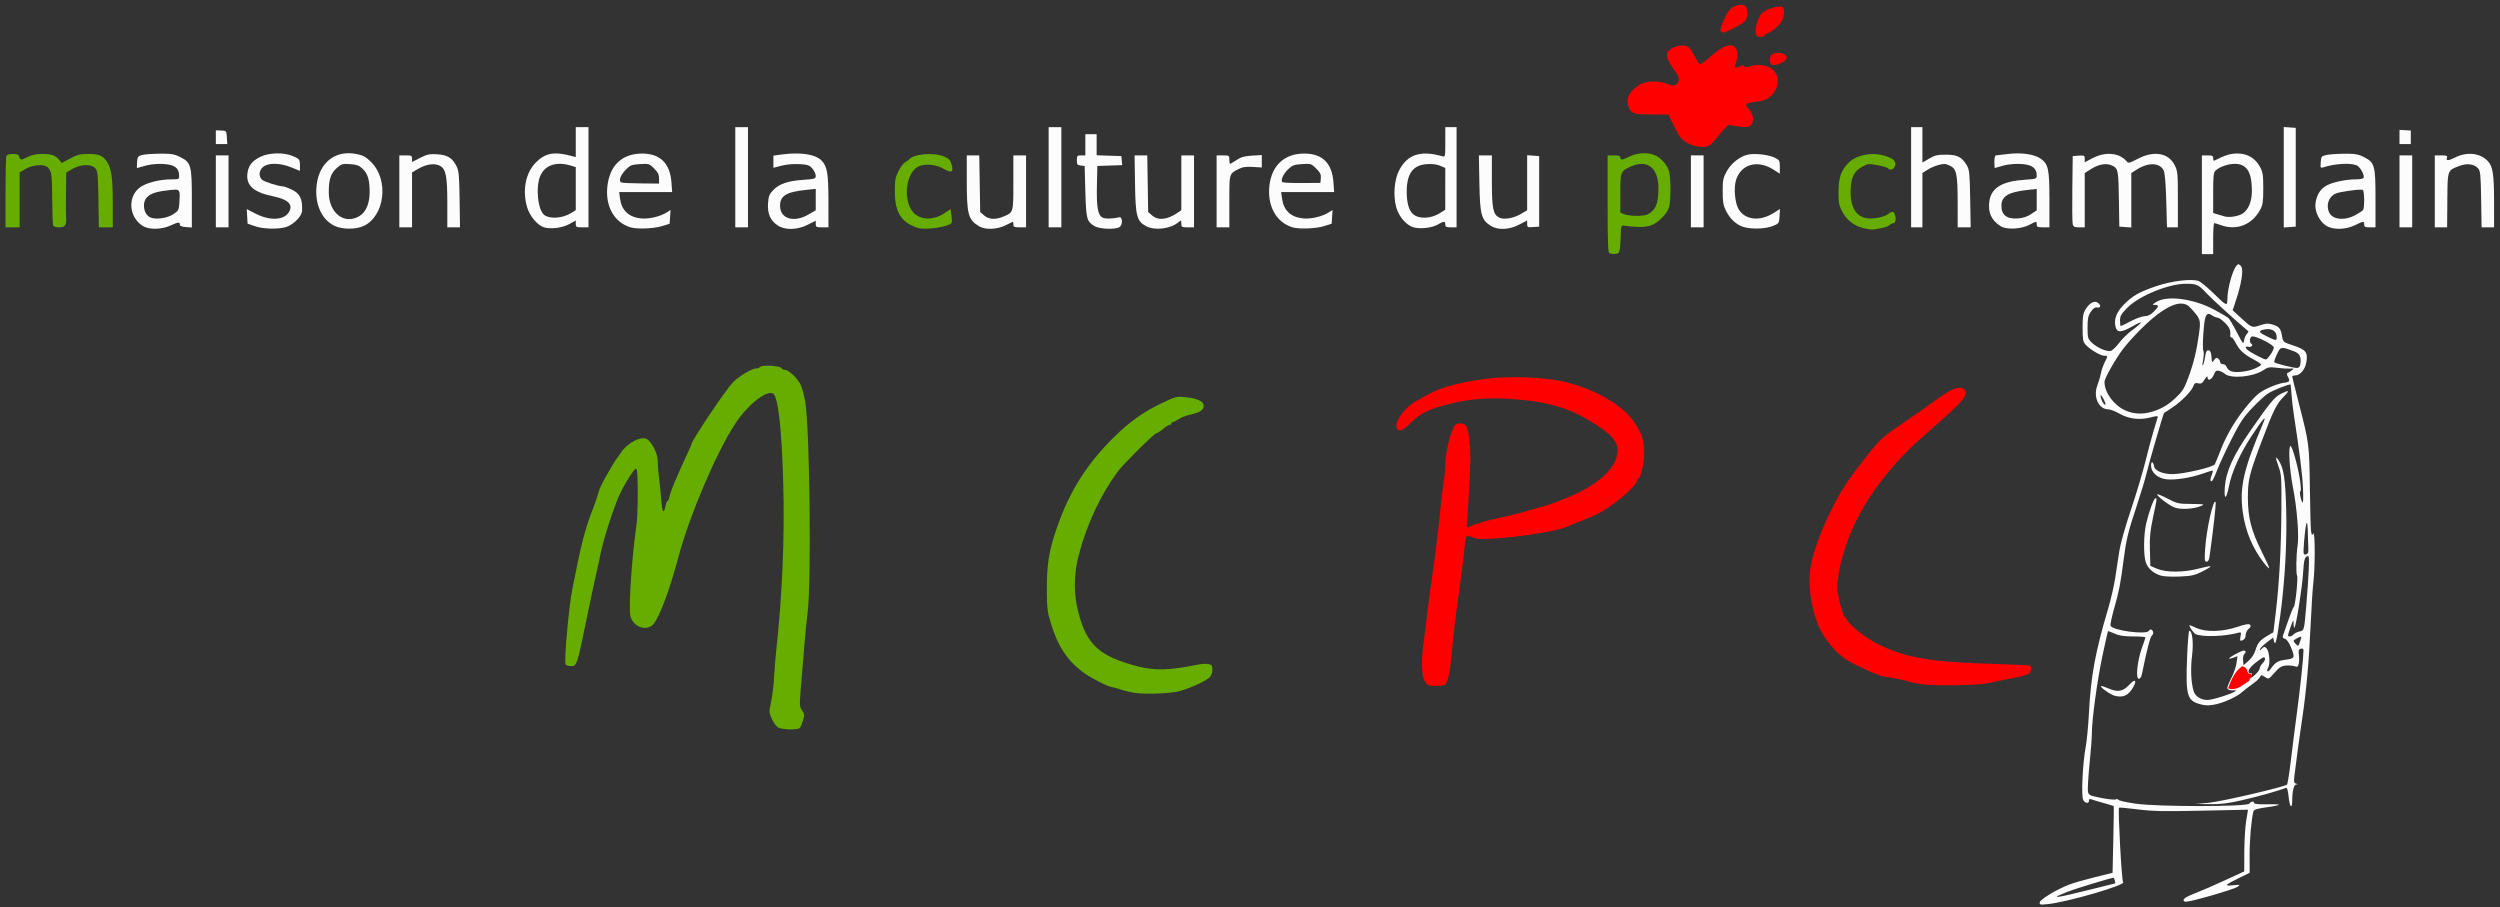 <svg width="416" height="151" viewBox="0 0 416 151" fill="none" xmlns="http://www.w3.org/2000/svg">
<rect x="0" y="0" width="416" height="151" fill="#333333" stroke="none"/>
<g clip-path="url(#clip0_1239_21858)">
<path d="M372.487 43.982C372.465 43.981 372.444 43.983 372.425 43.989C371.711 44.209 370.651 47.681 370.63 49.871C370.619 50.988 370.497 50.929 368.204 48.691C367.253 47.763 366.198 46.898 365.86 46.769C364.716 46.335 361.312 46.746 358.762 47.627C355.892 48.619 354.863 49.208 353.399 50.696C352.168 51.947 351.71 53.185 352.031 54.393C352.298 55.398 352.955 55.37 354.902 54.267C356.752 53.219 356.66 53.567 354.706 55.01C354.026 55.512 353.076 56.451 352.593 57.097C352.11 57.743 351.486 58.329 351.207 58.399C350.547 58.565 348.837 57.796 348.014 56.963C347.421 56.364 347.368 56.159 347.368 54.498C347.368 52.995 347.46 52.552 347.909 51.889C348.296 51.319 348.597 51.112 348.966 51.165C349.58 51.252 349.647 50.794 349.082 50.381C348.516 49.968 347.718 50.383 347.069 51.425C346.623 52.142 346.546 52.597 346.546 54.529C346.546 56.459 346.615 56.871 347.015 57.323C347.719 58.118 349.5 59.191 350.115 59.191C350.77 59.191 350.772 59.217 350.206 60.326C349.958 60.811 349.68 61.626 349.587 62.136C349.494 62.647 349.228 63.551 348.997 64.145C348.264 66.027 349.22 68.112 350.817 68.112C351.149 68.112 351.994 68.439 352.693 68.839C354.24 69.724 356.074 69.939 357.89 69.449C358.744 69.219 359.11 69.196 359.058 69.376C359.016 69.52 358.708 70.536 358.374 71.633C358.039 72.731 357.418 75.055 356.993 76.798C356.568 78.541 355.491 82.133 354.6 84.78C353.652 87.595 352.845 90.469 352.654 91.705C352.475 92.867 352.166 94.886 351.966 96.19C351.767 97.495 351.231 99.819 350.775 101.355C348.642 108.547 347.923 112.456 347.605 118.585C347.495 120.716 347.247 123.304 347.053 124.337C346.551 127.017 346.296 132.454 346.642 133.101C346.96 133.694 347.603 133.782 347.603 133.233C347.603 132.97 347.727 132.903 348.014 133.013C348.24 133.1 349.153 133.373 350.044 133.62C350.934 133.866 351.69 134.097 351.723 134.133C351.757 134.168 351.726 136.681 351.656 139.717L351.529 145.236L348.567 145.967C346.939 146.37 345.025 146.921 344.314 147.194C342.279 147.974 339.514 149.636 339.419 150.137C339.341 150.545 339.45 150.571 340.709 150.451C343.937 150.142 353.98 147.213 353.284 146.784C353.049 146.639 352.395 134.612 352.609 134.397C352.662 134.344 354.067 134.473 355.732 134.682C358.253 134.998 360.041 135.034 366.414 134.897L374.069 134.733L373.767 136.578C373.6 137.593 373.459 139.902 373.452 141.711L373.44 145L370.21 146.49C368.434 147.31 366.296 148.241 365.459 148.558C363.884 149.156 363.34 149.484 363.34 149.837C363.34 149.951 363.541 150.043 363.787 150.043C364.632 150.043 371.762 147.981 372.307 147.578C372.84 147.184 372.824 147.178 371.561 147.308C370.011 147.467 370.19 147.268 372.708 146.033L374.344 145.231L374.334 142.296C374.325 139.733 374.644 136.142 374.983 134.992C375.066 134.711 375.639 134.54 377.22 134.324C378.388 134.164 379.287 133.976 379.216 133.906C379.146 133.835 378.187 133.799 377.086 133.825C375.8 133.856 375.084 133.785 375.084 133.625C375.084 133.259 374.59 133.321 374.288 133.723C373.884 134.262 359.104 134.267 355.357 133.729C353.874 133.516 352.591 133.23 352.506 133.094C352.422 132.957 352.227 132.923 352.073 133.018C351.919 133.114 350.849 133.008 349.695 132.784C347.784 132.413 347.583 132.323 347.445 131.771C347.361 131.438 347.47 129.418 347.687 127.282C347.904 125.146 348.082 122.817 348.082 122.107C348.082 119.782 348.986 113.149 349.857 109.077C350.327 106.882 350.736 105.058 350.766 105.024C350.796 104.989 351.286 105.172 351.854 105.43C352.63 105.781 353.399 105.899 354.943 105.903C356.073 105.906 356.998 105.975 356.998 106.056C356.998 106.137 356.731 106.943 356.405 107.846C355.649 109.94 355.344 112.951 355.888 112.951C356.115 112.951 356.316 112.658 356.411 112.188C357.236 108.131 357.792 105.982 358.076 105.762C358.264 105.616 358.35 105.328 358.269 105.116C358.103 104.685 357.801 104.62 357.585 104.969C357.155 105.665 351.505 104.913 351.2 104.119C351.128 103.932 351.394 102.648 351.789 101.264C352.625 98.34 352.843 97.225 353.359 93.231C353.814 89.706 354.105 88.51 355.585 84.075C356.21 82.203 356.925 79.826 357.175 78.793C357.657 76.795 359.987 68.779 360.101 68.723C360.138 68.705 360.772 68.285 361.51 67.792C363.026 66.777 364.652 65.112 364.987 64.231C365.169 63.751 365.32 63.668 365.792 63.786C366.272 63.907 366.455 63.796 366.851 63.146C367.166 62.631 367.332 62.501 367.332 62.771C367.334 63.478 368.016 63.219 368.368 62.377C368.647 61.708 368.796 61.595 369.251 61.706C369.552 61.779 369.986 62.001 370.214 62.198C371.213 63.062 374.904 62.731 376.577 61.626C377.401 61.082 377.613 61.044 378.926 61.206C379.719 61.304 380.686 61.362 381.073 61.337C381.738 61.292 381.753 61.31 381.334 61.641C381.089 61.833 380.783 62.026 380.654 62.069C380.502 62.12 380.515 62.327 380.687 62.649C381.114 63.445 381.019 63.583 379.958 63.708C379.408 63.773 378.231 64.177 377.341 64.605C376.02 65.242 375.435 65.724 374.151 67.231C372.159 69.569 370.549 72.224 369.531 74.856C369.092 75.988 368.645 77.074 368.537 77.267C368.279 77.732 363.413 78.867 361.578 78.891C359.961 78.913 358.572 78.349 358.444 77.62C358.295 76.769 357.937 76.666 357.937 77.473C357.937 78.582 358.957 79.528 360.383 79.742C361.767 79.949 364.594 79.512 366.619 78.779C367.454 78.476 368.171 78.262 368.212 78.302C368.252 78.343 368.177 78.662 368.044 79.011C367.746 79.794 367.738 80.085 368.017 80.085C368.135 80.085 368.519 79.319 368.872 78.382C369.224 77.446 370.296 75.125 371.253 73.225C372.725 70.303 373.266 69.479 374.758 67.893C375.729 66.862 376.911 65.776 377.385 65.48C378.259 64.934 380.993 63.845 381.134 63.986C381.177 64.028 381.254 64.736 381.305 65.559C381.357 66.382 381.512 67.795 381.65 68.699C382.682 75.457 383.115 78.925 383.216 81.258C383.29 82.957 383.253 83.828 383.116 83.606C382.806 83.102 382.576 81.728 382.803 81.728C382.908 81.728 382.863 80.856 382.703 79.791C382.374 77.6 381.427 74.216 381.144 74.216C380.744 74.216 380.974 78.223 381.535 81.045C382.21 84.436 382.586 89.084 382.321 90.766C382.088 92.248 382.031 95.463 382.232 95.788C382.434 96.115 381.947 100.799 381.693 100.966C381.585 101.037 381.154 102.099 380.736 103.326C380.319 104.552 379.922 105.695 379.855 105.865C379.784 106.042 379.933 106.227 380.204 106.297C380.496 106.374 380.863 106.871 381.168 107.604C381.928 109.432 381.871 109.584 380.349 109.774C379.049 109.936 378.607 110.206 377.835 111.308C377.359 111.986 377.048 111.79 377.44 111.059C377.799 110.387 377.611 108.333 377.147 107.869C376.835 107.557 376.748 107.565 376.371 107.941C376.065 108.248 375.979 108.269 376.063 108.017C376.126 107.826 376.644 107.313 377.213 106.878L378.248 106.087L378.378 106.64C378.613 107.634 378.839 106.747 379.415 102.575C380.213 96.794 380.58 90.17 380.417 84.517C380.277 79.658 380 77.876 379.193 76.646C378.602 75.745 378.588 76.067 379.15 77.622C379.623 78.931 379.656 79.427 379.625 84.78C379.589 91.246 379.262 97.189 378.68 101.978L378.288 105.209L377.331 105.769C376.065 106.51 375.659 106.998 375.301 108.209C375.118 108.826 374.677 109.504 374.163 109.957L373.322 110.697L373.246 109.916C373.205 109.487 373.284 109.022 373.423 108.884C373.77 108.536 373.738 108.256 373.351 108.256C372.962 108.256 370.791 109.443 370.928 109.58C370.982 109.634 371.317 109.567 371.673 109.431L372.32 109.186L372.164 110.305C372.079 110.921 371.697 112.034 371.315 112.779C370.933 113.523 370.621 114.289 370.621 114.481C370.621 114.792 371.248 114.966 371.913 114.84C372.069 114.81 372.069 114.874 371.913 115.031C371.542 115.404 368.149 116.472 367.338 116.472C366.223 116.472 365.291 115.883 365.023 115.009C364.588 113.587 364.484 111.276 364.757 109.106C365.028 106.959 364.806 104.969 364.296 104.969C364.186 104.969 364.018 107.032 363.924 109.553C363.689 115.797 363.926 116.599 366.185 117.202C367.01 117.423 367.574 117.428 368.587 117.224C370.101 116.921 372.26 115.928 373.101 115.148C373.416 114.856 374.148 114.291 374.728 113.893C375.307 113.494 375.892 112.961 376.028 112.708C376.264 112.267 376.301 112.264 376.89 112.65C377.505 113.052 377.506 113.051 378.486 111.939C379.294 111.021 379.629 110.811 380.387 110.747C380.894 110.705 381.545 110.758 381.834 110.865C382.276 111.028 382.383 110.964 382.509 110.465C382.591 110.138 382.603 109.464 382.537 108.967C382.436 108.219 382.492 108.042 382.86 107.946C383.165 107.867 383.305 107.953 383.303 108.219C383.297 109.37 382.752 114.558 382.226 118.468C381.896 120.921 381.427 124.608 381.185 126.662C380.942 128.715 380.659 130.468 380.556 130.558C380.104 130.952 369.619 133.389 367.568 133.577L365.336 133.781L367.697 133.813C369.575 133.838 370.701 133.697 373.194 133.125C375.791 132.529 379.086 131.604 380.385 131.106C380.583 131.03 380.721 131.503 380.836 132.655C381.008 134.359 381.424 134.732 381.428 133.185C381.433 131.604 381.698 130.56 382.102 130.531C382.414 130.509 382.408 130.484 382.066 130.395C381.717 130.304 381.67 130.109 381.78 129.19C382.1 126.514 382.62 122.683 383.059 119.759C383.766 115.057 384.207 110.205 384.484 104.06C384.621 101.042 384.832 97.786 384.954 96.825C385.247 94.522 385.236 88.308 384.941 88.775C384.82 88.966 384.712 89.07 384.7 89.005C384.688 88.941 384.627 88.677 384.564 88.418C384.502 88.16 384.41 84.938 384.361 81.258C384.263 73.912 384.25 73.809 382.515 67.055C381.918 64.731 381.427 62.75 381.427 62.654C381.427 62.557 381.631 62.477 381.882 62.477C382.742 62.477 383.587 61.48 383.784 60.233C384.04 58.611 383.706 58.19 381.615 57.493C379.907 56.924 379.906 56.923 379.734 55.919C379.519 54.66 379.245 54.33 378.139 53.998C377.419 53.783 377.033 53.808 376.054 54.133C374.693 54.585 374.756 54.613 372.558 52.588L371.515 51.627L372.108 49.833C372.962 47.25 373.315 45.044 372.974 44.409C372.844 44.166 372.638 43.99 372.487 43.982ZM363.709 47.218C365.55 47.218 365.823 47.347 367.271 48.904C368.101 49.797 372.294 53.599 374.123 55.117C374.176 55.161 374.053 55.383 373.849 55.609C373.646 55.836 373.441 56.338 373.395 56.726C373.319 57.362 373.207 57.225 372.222 55.304C371.623 54.135 370.975 53.048 370.782 52.889C370.59 52.729 369.562 52.13 368.497 51.556C365.008 49.676 360.551 49.092 358.748 50.279C358.103 50.705 358.091 50.737 358.583 50.738C359.302 50.74 359.248 51.02 358.363 51.885C357.844 52.392 357.385 52.617 356.871 52.617C356.463 52.617 355.432 52.987 354.58 53.439C353.728 53.891 352.972 54.261 352.9 54.261C352.829 54.261 352.77 53.853 352.77 53.354C352.77 52.576 352.944 52.269 353.996 51.202C355.932 49.236 360.852 47.218 363.709 47.218ZM362.869 50.512C363.499 50.499 364.02 50.71 364.424 51.15C366.192 53.075 366.231 53.188 365.919 55.498C365.541 58.304 365.029 60.413 364.141 62.819C363.456 64.675 363.184 65.107 361.975 66.253C361.023 67.155 360.104 67.759 359.027 68.19C356.997 69.002 355.225 69.025 353.579 68.259C351.681 67.375 350.187 65.294 350.19 63.534C350.19 62.948 352.01 59.737 353.316 58.017C353.855 57.307 355.089 55.928 356.058 54.952C358.943 52.048 361.261 50.547 362.869 50.512ZM367.479 52.232C367.64 52.221 367.834 52.308 368.068 52.472C368.367 52.681 368.782 52.852 368.99 52.852C369.198 52.852 369.756 53.239 370.23 53.713C371.011 54.493 371.218 54.998 371.108 55.845C371.087 56.007 371.178 56.139 371.31 56.139C371.443 56.139 371.773 56.574 372.045 57.105C372.642 58.277 373.397 58.967 375.025 59.829C375.702 60.188 376.258 60.567 376.258 60.671C376.258 60.775 375.801 61.063 375.242 61.31C373.97 61.872 371.855 62.093 371.155 61.737C370.867 61.591 370.57 61.275 370.493 61.035C370.417 60.796 370.15 60.599 369.901 60.599C369.651 60.599 369.447 60.454 369.447 60.276C369.447 60.098 369.298 59.829 369.116 59.678C368.854 59.46 368.71 59.51 368.426 59.915C368.079 60.41 368.066 60.393 367.994 59.4C367.941 58.659 367.81 58.352 367.523 58.298C367.224 58.242 367.087 58.446 366.973 59.117C366.78 60.26 366.606 60.89 366.51 60.793C366.469 60.751 366.522 60.241 366.628 59.66C366.735 59.079 366.74 58.498 366.639 58.369C366.539 58.24 366.539 56.932 366.639 55.463C366.797 53.168 366.994 52.264 367.479 52.232ZM377.434 54.766C378.288 54.795 378.842 55.284 378.842 56.099C378.842 56.732 378.772 56.728 377.256 55.995C375.906 55.342 375.749 55.093 376.552 54.878C376.802 54.811 377.039 54.775 377.259 54.767C377.319 54.764 377.377 54.764 377.434 54.766ZM374.843 55.977C375.601 55.99 378.344 57.383 378.359 57.806C378.366 58.013 378.134 58.533 377.844 58.962C377.553 59.391 377.209 59.774 377.08 59.814C376.846 59.886 374.61 58.735 373.998 58.227C373.536 57.844 373.599 57.572 374.118 57.708C374.605 57.835 374.999 57.433 374.618 57.198C374.26 56.977 374.33 56.143 374.719 55.993C374.751 55.981 374.793 55.976 374.843 55.977ZM379.838 57.897C380.187 57.891 380.705 58.078 381.606 58.414C382.669 58.811 382.935 59.281 382.794 60.512C382.74 60.986 382.578 61.199 382.248 61.228C381.76 61.271 378.666 60.502 378.447 60.283C378.378 60.215 378.571 59.624 378.876 58.972C379.22 58.232 379.39 57.905 379.838 57.897ZM349.577 65.764C349.647 65.764 349.874 66.091 350.08 66.49C350.471 67.246 350.43 67.639 350.014 67.12C349.721 66.754 349.402 65.764 349.577 65.764ZM383.861 87.013C383.981 86.963 384.033 88.075 384.112 91.526C384.122 91.977 383.994 92.194 383.682 92.254C383.261 92.335 383.246 92.217 383.4 90.117C383.49 88.895 383.654 87.59 383.766 87.218C383.802 87.097 383.833 87.024 383.861 87.013ZM384.103 92.531C384.327 92.527 384.196 95.663 383.756 100.861C383.409 104.966 383.425 104.905 382.616 105.083C382.238 105.166 381.802 105.386 381.648 105.571C381.35 105.93 380.721 106.033 380.721 105.723C380.721 105.621 380.929 104.961 381.182 104.256C381.617 103.047 381.644 103.019 381.652 103.776C381.657 104.217 381.722 104.517 381.796 104.442C382.076 104.163 383.093 97.715 383.231 95.344C383.364 93.069 383.528 92.54 384.103 92.531ZM382.859 105.942C382.9 105.937 382.927 105.942 382.938 105.958C382.961 105.995 382.859 106.379 382.712 106.811C382.462 107.545 382.418 107.571 382.052 107.205C381.837 106.99 381.66 106.733 381.66 106.634C381.66 106.479 382.575 105.976 382.859 105.942ZM376.644 109.389C377.042 109.401 376.972 109.889 376.508 110.354C376.241 110.62 376.016 111.023 376.006 111.249C375.997 111.475 375.61 111.976 375.146 112.362C374.416 112.969 374.34 112.993 374.584 112.538C374.819 112.099 374.806 112.012 374.505 112.012C373.793 112.012 374.184 111.174 375.309 110.287C375.94 109.79 376.54 109.386 376.644 109.389ZM351.702 146.052C351.742 146.052 351.831 146.264 351.899 146.522C351.966 146.78 352.004 146.991 351.981 146.991C351.959 146.991 350.093 147.455 347.834 148.021C341.662 149.568 340.822 149.631 344.314 148.288C345.52 147.824 351.374 146.052 351.702 146.052Z" fill="#FCFCFC"/>
<path d="M383.464 76.519C383.389 76.332 383.334 76.387 383.322 76.661C383.312 76.908 383.368 77.047 383.446 76.969C383.524 76.891 383.532 76.688 383.464 76.519Z" fill="#FCFCFC"/>
<path d="M383.179 74.341C383.087 73.486 382.963 72.835 382.903 72.895C382.842 72.956 382.868 73.705 382.96 74.56C383.051 75.415 383.176 76.066 383.236 76.005C383.296 75.945 383.271 75.196 383.179 74.341Z" fill="#FCFCFC"/>
<path d="M382.755 71.81C382.69 71.649 382.637 71.781 382.637 72.103C382.637 72.426 382.69 72.558 382.755 72.397C382.82 72.236 382.82 71.972 382.755 71.81Z" fill="#FCFCFC"/>
<path d="M129.617 121.112C129.231 120.958 128.822 120.451 128.475 119.695C127.946 118.543 127.942 118.482 128.3 116.849C128.502 115.932 128.729 114.072 128.806 112.716C128.882 111.36 129.038 109.406 129.152 108.373C130.174 99.126 130.587 89.279 130.33 80.319C130.063 70.992 129.451 65.78 128.585 65.448C127.369 64.981 124.259 67.519 122.273 70.602C119.13 75.477 114.711 85.854 112.936 92.526C111.442 98.143 109.754 102.682 108.718 103.873C107.616 105.141 105.298 104.308 104.902 102.501C104.577 101.019 105.121 92.866 105.917 87.299C106.174 85.502 106.197 78.775 105.949 78.147C105.819 77.821 105.578 78.052 104.787 79.265C104.237 80.106 103.47 81.488 103.081 82.336C102.122 84.428 100.372 89.875 99.92 92.174C99.717 93.207 99.398 94.686 99.212 95.461C99.026 96.236 98.296 99.669 97.591 103.091C95.991 110.848 95.994 110.838 94.99 110.838C94.564 110.838 94.168 110.706 94.109 110.544C93.859 109.86 94.637 101.132 95.213 98.161C96.682 90.587 97.325 88.083 98.711 84.545C99.04 83.705 99.422 82.575 99.561 82.034C99.79 81.14 100.289 80.161 101.928 77.384C102.233 76.868 102.541 76.393 102.613 76.328C102.684 76.263 103.006 75.81 103.328 75.321C104.479 73.57 106.938 72.389 107.802 73.171C108.698 73.981 109.433 75.551 109.433 76.654C109.433 77.239 109.536 78.488 109.661 79.429C109.787 80.37 109.955 82.065 110.035 83.196C110.182 85.276 110.463 85.669 110.742 84.184C110.826 83.737 110.975 83.371 111.074 83.371C111.172 83.371 111.319 83.041 111.4 82.637C111.481 82.234 111.824 81.257 112.164 80.466C112.503 79.675 112.941 78.658 113.135 78.206C113.33 77.754 113.845 76.629 114.28 75.705C114.714 74.781 115.07 73.964 115.07 73.889C115.07 73.347 120.657 65 121.9 63.685C122.875 62.654 125.115 61.303 125.851 61.303C126.071 61.303 126.369 61.185 126.514 61.04C126.864 60.69 129.922 60.879 130.048 61.259C130.1 61.412 130.34 61.538 130.584 61.538C131.212 61.538 132.628 62.852 133.194 63.96C133.457 64.477 133.82 65.805 133.999 66.912C134.754 71.573 135.031 97.242 134.378 102.034C134.237 103.067 134.004 105.391 133.861 107.199C133.717 109.007 133.465 112.07 133.3 114.007C133.013 117.385 133.02 117.556 133.462 118.195C133.872 118.789 133.891 118.967 133.632 119.838C133.473 120.376 133.234 120.947 133.103 121.109C132.816 121.46 130.497 121.462 129.617 121.112Z" fill="#66AD00"/>
<path d="M351.922 115.786C351.201 115.609 349.409 114.354 349.602 114.161C349.657 114.106 350.242 114.294 350.902 114.577C352.419 115.23 353.28 115.067 354.321 113.931C355.239 112.93 355.629 113.107 355.015 114.246C354.232 115.7 353.355 116.137 351.922 115.786Z" fill="#FCFCFC"/>
<path d="M188.94 115.306C188.165 115.195 187.055 114.939 186.474 114.736C185.892 114.533 185.285 114.366 185.124 114.364C184.532 114.357 181.386 112.752 180.178 111.839C177.556 109.86 176.009 107.491 174.851 103.679C174.281 101.807 174.207 101.178 174.196 98.162C174.182 94.418 174.475 92.205 175.361 89.358C177.503 82.479 180.515 77.496 185.467 72.638C187.96 70.193 190.228 68.578 193.138 67.173C195.523 66.021 195.779 65.948 197.013 66.066C199.14 66.27 200.202 66.713 200.285 67.432C200.373 68.191 199.757 68.619 198.017 69.008C197.325 69.163 196.463 69.5 196.101 69.757C195.74 70.015 195.328 70.225 195.187 70.225C195.045 70.225 194.929 70.331 194.929 70.46C194.929 70.589 194.793 70.695 194.627 70.695C194.46 70.695 193.958 71.008 193.511 71.39C193.064 71.772 192.568 72.089 192.41 72.094C192.08 72.105 186.882 77.26 186.02 78.43C183.125 82.363 180.864 87.187 179.52 92.3C178.668 95.544 178.632 98.728 179.415 101.801C180.812 107.285 182.868 109.18 189.25 110.869C192.072 111.615 194.722 111.545 199.275 110.603C199.92 110.469 200.74 110.423 201.095 110.501C201.646 110.621 201.741 110.759 201.741 111.445C201.741 111.914 201.56 112.429 201.305 112.683C200.674 113.314 198.345 114.394 196.339 114.987C194.989 115.385 190.77 115.567 188.94 115.306Z" fill="#66AD00"/>
<path d="M237.083 113.362C236.543 112.471 236.479 109.866 236.918 106.73C237.063 105.697 237.303 103.742 237.452 102.387C237.601 101.031 238.024 97.862 238.392 95.344C238.76 92.826 239.287 88.548 239.563 85.836C239.839 83.125 240.162 80.39 240.281 79.759C240.399 79.128 240.496 78.11 240.496 77.496C240.496 75.859 241.161 72.604 241.729 71.457C242.161 70.586 242.322 70.459 242.996 70.459C244.023 70.459 244.245 70.925 244.55 73.718C244.739 75.448 244.711 77.349 244.429 81.845C244.227 85.073 244.09 87.743 244.123 87.777C244.157 87.812 244.491 87.68 244.866 87.485C245.24 87.29 245.714 87.129 245.918 87.129C246.123 87.128 246.367 87.051 246.46 86.957C246.554 86.864 247.708 86.561 249.024 86.285C250.341 86.009 252.211 85.559 253.18 85.286C256.965 84.217 258.013 83.908 258.465 83.723C258.723 83.618 259.463 83.329 260.109 83.081C265.821 80.891 269.152 77.9 269.152 74.96C269.152 73.546 268.35 72.523 266.015 70.959C261.645 68.031 258.097 66.889 251.936 66.427C247.677 66.108 244.447 66.356 240.928 67.273C237.652 68.127 236.311 68.792 234.803 70.311C233.444 71.68 232.648 71.968 232.399 71.181C232.055 70.099 233.874 67.644 235.72 66.697C236.087 66.509 236.862 66.085 237.443 65.754C239.691 64.475 242.231 63.758 246.956 63.069C250.54 62.547 256.58 62.718 259.874 63.434C264.899 64.528 269.702 67.173 271.742 69.971C273.08 71.805 273.574 73.213 273.597 75.256C273.615 76.899 273.021 79.615 272.644 79.615C272.532 79.615 272.44 79.732 272.44 79.875C272.44 80.452 270.883 82.036 268.729 83.649C266.982 84.958 265.849 85.592 263.867 86.371C262.446 86.929 260.966 87.529 260.579 87.705C259.17 88.342 252.715 89.378 248.678 89.615C246.423 89.748 245.768 89.709 244.982 89.394C243.849 88.941 243.947 88.728 243.548 92.527C243.406 93.882 242.975 97.21 242.59 99.922C242.204 102.633 241.791 106.119 241.67 107.669C241.423 110.848 241.098 112.82 240.693 113.597C240.453 114.057 240.232 114.125 238.981 114.125C237.611 114.125 237.523 114.089 237.083 113.362Z" fill="#FF0000"/>
<path d="M320.166 113.896C319.222 113.789 318.165 113.597 317.818 113.469C317.163 113.228 315.382 112.86 313.545 112.587C312.603 112.447 309.684 111.159 307.455 109.9C305.658 108.884 303.416 106.2 302.54 104.014C301.275 100.861 300.782 96.885 301.315 94.131C302.056 90.298 304.701 84.21 307.294 80.366C308.017 79.294 309.598 77.176 310.807 75.659C312.897 73.035 313.181 72.78 316.591 70.447C318.564 69.099 320.931 67.444 321.852 66.771C324.43 64.886 325.544 64.34 326.361 64.556C326.852 64.687 327.07 64.903 327.118 65.311C327.202 66.013 326.116 67.231 322.822 70.129C318.856 73.62 318.63 73.825 317.42 75.038C312.846 79.623 309.459 84.648 307.567 89.658C306.204 93.266 305.49 96.968 305.81 98.771C306.089 100.348 306.772 102.622 306.967 102.622C307.055 102.622 307.245 102.879 307.388 103.194C307.781 104.055 310.481 106.173 312.417 107.138C317.206 109.525 321.06 110.166 332.687 110.508C335.4 110.588 337.699 110.701 337.796 110.76C338.086 110.935 337.995 111.721 337.644 112.072C337.464 112.252 336.011 112.642 334.415 112.937C332.819 113.233 331.143 113.579 330.691 113.706C329.604 114.011 322.343 114.142 320.166 113.896Z" fill="#FF0000"/>
<path d="M372.822 105.881C372.957 105.209 372.925 105.161 372.441 105.294C370.215 105.905 366.657 106.03 365.383 105.541C365.023 105.403 364.098 104.03 364.365 104.03C364.419 104.03 364.924 104.239 365.487 104.494C367.062 105.209 369.756 105.146 372.205 104.338C373.632 103.867 374.211 103.768 374.404 103.961C374.598 104.155 374.536 104.335 374.17 104.648C373.895 104.884 373.674 105.352 373.674 105.7C373.674 106.236 373.315 106.612 372.803 106.612C372.733 106.612 372.742 106.283 372.822 105.881Z" fill="#FCFCFC"/>
<path d="M359.582 95.789C358.301 95.4 357.351 94.55 357.042 93.519C356.658 92.238 356.699 88.964 357.121 87.128C357.571 85.175 358.404 82.902 358.671 82.902C358.951 82.902 358.954 82.885 358.272 86.071C357.783 88.361 357.684 89.382 357.745 91.525L357.82 94.162L358.921 94.635C360.414 95.278 363.32 95.275 365.789 94.629C366.797 94.365 367.718 94.181 367.836 94.221C367.954 94.26 367.368 94.638 366.535 95.061C365.202 95.738 364.74 95.844 362.711 95.935C361.422 95.993 360.041 95.928 359.582 95.789Z" fill="#FCFCFC"/>
<path d="M376.79 93.769C374.84 91.284 373.643 88.435 373.199 85.228C372.629 81.106 373.332 78.038 376.602 70.38C377.226 68.917 376.61 69.604 374.689 72.512C372.711 75.506 371.313 78.634 370.861 81.082C370.7 81.953 370.46 82.666 370.328 82.666C370.177 82.666 370.132 82.081 370.206 81.082C370.404 78.423 371.602 75.783 374.502 71.62C377.804 66.88 378.467 66.08 379.557 65.524C380.924 64.827 381.056 64.959 380.024 65.991C378.82 67.195 378.279 68.29 376.303 73.532C374.279 78.898 374.047 79.852 374.048 82.784C374.048 86.1 374.609 88.315 376.296 91.67C377.066 93.201 377.65 94.499 377.592 94.556C377.535 94.614 377.174 94.259 376.79 93.769Z" fill="#FCFCFC"/>
<path d="M366.938 91.294C367.155 88.013 368.357 82.694 368.681 83.576C368.777 83.835 368.259 88.434 367.654 92.703C367.584 93.201 367.416 93.466 367.17 93.466C366.842 93.466 366.812 93.189 366.938 91.294Z" fill="#FCFCFC"/>
<path d="M361.87 84.457C360.932 84.109 358.767 82.464 358.975 82.256C359.043 82.188 359.83 82.517 360.725 82.987C362.264 83.795 362.476 83.842 364.666 83.86C366.816 83.878 366.929 83.901 366.258 84.195C365.111 84.699 362.882 84.832 361.87 84.457Z" fill="#FCFCFC"/>
<path d="M273.595 25.492C272.737 25.491 271.828 25.699 270.981 26.123C269.926 26.652 269.622 26.671 269.622 26.207C269.622 25.947 269.348 25.855 268.565 25.855H267.508V33.934C267.508 40.178 267.575 42.041 267.801 42.132C268.256 42.315 269.004 42.3 269.318 42.1C269.499 41.985 269.627 41.112 269.671 39.698C269.739 37.478 269.74 37.475 270.326 37.555C273.749 38.017 274.979 37.782 276.391 36.393C277.784 35.024 277.959 34.474 277.959 31.489C277.959 28.541 277.721 27.772 276.416 26.514C275.717 25.84 274.697 25.494 273.595 25.492ZM273.245 27.27C274.919 27.32 275.963 28.784 275.963 31.335C275.963 33.892 275.521 34.957 274.158 35.678C273.528 36.012 271.145 35.991 270.268 35.645L269.622 35.389V32.165C269.622 28.557 269.649 28.488 271.376 27.704C272.059 27.394 272.687 27.254 273.245 27.27Z" fill="#66AD00"/>
<path d="M372.311 25.543C371.117 25.544 370.283 25.803 368.448 26.743C368.351 26.793 368.272 26.613 368.272 26.344C368.272 25.93 368.127 25.855 367.332 25.855H366.393V34.071V42.287H367.332H368.272V39.705C368.272 38.285 368.351 37.124 368.448 37.126C368.545 37.128 369.047 37.282 369.563 37.468C372.187 38.412 374.746 37.404 376.102 34.892C376.534 34.093 376.609 33.57 376.609 31.371C376.609 29.136 376.538 28.655 376.076 27.792C375.294 26.328 373.978 25.542 372.311 25.543ZM371.873 27.263C373.827 27.263 374.689 28.58 374.716 31.606C374.732 33.45 374.211 34.797 373.204 35.517C372.584 35.959 371.058 36.228 370.268 36.034C370.01 35.97 369.455 35.811 369.035 35.681L368.272 35.443V32.094C368.272 29.176 368.326 28.696 368.691 28.365C369.376 27.746 370.769 27.263 371.873 27.263Z" fill="#FCFCFC"/>
<path d="M310.067 37.96C308.478 37.57 307.242 36.584 306.499 35.114C305.997 34.122 305.914 33.648 305.928 31.841C305.945 29.596 306.336 28.437 307.493 27.193C308.833 25.754 311.604 25.228 313.84 25.99C315.159 26.439 315.523 26.836 315.327 27.613C315.181 28.196 314.424 28.442 314.148 27.995C314.078 27.881 313.315 27.655 312.453 27.492C310.967 27.212 310.836 27.224 309.895 27.738C308.588 28.452 308.099 29.337 307.965 31.231C307.756 34.174 308.729 36.032 310.627 36.317C311.763 36.487 313.639 36.098 314.267 35.562C314.758 35.143 315.106 35.162 315.281 35.617C315.541 36.295 315.435 37.123 315.088 37.123C314.903 37.123 314.61 37.266 314.436 37.439C314.262 37.613 313.699 37.832 313.186 37.925C312.673 38.018 312.041 38.133 311.783 38.18C311.524 38.228 310.752 38.129 310.067 37.96Z" fill="#66AD00"/>
<path d="M27.226 25.572C27.024 25.571 26.803 25.572 26.558 25.574C25.31 25.587 23.971 25.689 23.584 25.801C22.964 25.979 22.871 26.122 22.807 26.986C22.768 27.526 22.768 27.967 22.807 27.966C22.847 27.964 23.398 27.806 24.032 27.613C25.393 27.201 27.556 27.158 28.604 27.523C29.435 27.813 29.808 28.345 29.808 29.243C29.808 29.818 29.747 29.846 28.504 29.846C26.458 29.846 24.147 30.465 23.162 31.276C21.169 32.918 21.5 36.217 23.798 37.618C24.821 38.241 26.862 38.209 28.321 37.547C29.687 36.926 29.925 36.898 29.925 37.358C29.925 37.604 30.225 37.732 30.924 37.782L31.922 37.854V33.084C31.922 27.478 31.799 27.045 29.948 26.114C29.104 25.69 28.639 25.579 27.226 25.572ZM29.094 31.556C29.984 31.535 29.968 31.899 29.844 33.789C29.769 34.943 29.696 35.078 28.832 35.649C27.796 36.335 25.818 36.594 24.962 36.157C23.855 35.593 23.592 33.689 24.496 32.786C25.122 32.16 26.172 31.841 28.323 31.619C28.634 31.587 28.888 31.561 29.094 31.556Z" fill="#FCFCFC"/>
<path d="M42.374 37.627L41.2 37.212L41.129 36.005L41.059 34.797L42.48 35.53C44.837 36.745 47.169 36.679 48.025 35.375C48.871 34.083 48.029 33.197 45.449 32.665C42.227 32.002 40.961 30.901 41.161 28.939C41.297 27.607 41.899 26.81 43.297 26.11C44.783 25.365 47.274 25.322 48.833 26.013C49.834 26.456 49.891 26.534 49.914 27.459C49.926 27.997 49.926 28.437 49.913 28.436C49.901 28.436 49.256 28.174 48.481 27.855C46.649 27.101 44.697 27.057 43.815 27.75C43.084 28.325 42.989 29.351 43.614 29.916C43.997 30.263 46.404 31.02 47.123 31.02C47.291 31.02 47.908 31.245 48.493 31.52C49.917 32.188 50.347 33.056 50.268 35.097C50.233 35.998 48.753 37.463 47.536 37.8C46.158 38.183 43.713 38.101 42.374 37.627Z" fill="#FCFCFC"/>
<path d="M58.047 25.494C55.049 25.479 52.902 27.677 52.648 31.222C52.435 34.197 53.632 36.657 55.76 37.624C57.008 38.191 59.221 38.188 60.476 37.618C64.018 36.01 64.762 29.97 61.784 26.998C60.897 26.113 60.45 25.86 59.38 25.639C58.92 25.544 58.475 25.496 58.047 25.494ZM57.492 27.276C57.699 27.274 57.947 27.289 58.266 27.312C59.381 27.392 59.77 27.538 60.344 28.087C61.203 28.909 61.515 29.947 61.51 31.959C61.505 33.861 60.902 35.289 59.827 35.944C57.312 37.477 54.704 35.452 54.707 31.968C54.709 29.833 55.039 28.84 56.04 27.962C56.635 27.44 56.873 27.283 57.492 27.276Z" fill="#FCFCFC"/>
<path d="M95.809 21.16V23.651V26.141L95.163 25.967C92.241 25.181 90.77 25.436 89.2 27C87.458 28.735 86.878 31.679 87.72 34.512C88.149 35.957 89.439 37.495 90.494 37.82C91.65 38.177 93.587 37.928 94.759 37.273L95.809 36.687V37.257C95.809 37.776 95.903 37.827 96.866 37.827H97.923V29.494V21.16H96.866H95.809ZM93.254 27.257C93.767 27.27 94.32 27.361 94.901 27.535L95.809 27.807V31.39V34.972L95.039 35.448C93.662 36.298 91.684 36.476 90.656 35.841C89.505 35.13 89.065 31.108 89.929 29.205C90.523 27.897 91.714 27.22 93.254 27.257Z" fill="#FCFCFC"/>
<path d="M106.857 25.552C103.475 25.552 101.386 27.569 101.051 31.158C100.746 34.422 102.255 37.028 104.915 37.828C106.013 38.159 108.781 38.054 110.137 37.63L111.429 37.226L111.502 36.082L111.576 34.938L111.032 35.29C109.897 36.028 108.005 36.483 106.655 36.343C104.632 36.135 103.44 35.014 103.178 33.074L103.028 31.959H107.436H111.845L111.729 30.349C111.503 27.182 109.846 25.552 106.857 25.552ZM107.37 27.268C108.054 27.271 108.239 27.432 108.842 28.035C109.481 28.673 109.668 29.052 109.668 29.705V30.55L106.791 30.523C105.208 30.508 103.719 30.446 103.482 30.385C102.854 30.223 103.166 29.215 104.155 28.214C104.873 27.488 105.112 27.394 106.486 27.307C106.858 27.283 107.142 27.267 107.37 27.268Z" fill="#FCFCFC"/>
<path d="M132.291 25.541C131.594 25.548 130.84 25.604 130.043 25.71L128.693 25.889V26.906V27.923L130.043 27.571C130.859 27.358 132.034 27.253 133.008 27.308C134.421 27.388 134.691 27.48 135.18 28.049C135.488 28.406 135.739 28.941 135.739 29.237C135.739 29.746 135.628 29.783 133.684 29.922C131.095 30.106 129.685 30.583 128.686 31.613C128.016 32.304 127.887 32.625 127.802 33.802C127.678 35.511 128.174 36.678 129.368 37.489C130.608 38.331 132.631 38.293 134.414 37.394L135.739 36.726V37.276C135.739 37.772 135.844 37.827 136.796 37.827H137.853L137.851 33.543C137.85 28.877 137.659 27.719 136.727 26.732C135.973 25.933 134.384 25.519 132.291 25.541ZM135.739 31.434V33.217V35L134.506 35.707C132.126 37.071 129.887 36.436 129.807 34.374C129.738 32.607 130.787 31.937 134.154 31.595L135.739 31.434Z" fill="#FCFCFC"/>
<path d="M152.651 37.905C149.937 36.982 148.907 35.313 148.899 31.829C148.894 30.005 148.98 29.53 149.504 28.48C149.839 27.806 150.341 27.136 150.619 26.99C150.897 26.844 151.178 26.652 151.242 26.565C151.94 25.618 155.293 25.311 157.059 26.031C157.883 26.368 158.114 26.603 158.334 27.33C158.735 28.659 158.358 28.87 157.002 28.076C155.737 27.335 153.806 27.178 152.77 27.733C150.696 28.842 150.22 33.327 151.964 35.332C153.101 36.639 155.335 36.702 157.155 35.477L158.171 34.793L158.314 35.782C158.393 36.326 158.414 36.889 158.36 37.033C158.102 37.725 153.974 38.355 152.651 37.905Z" fill="#66AD00"/>
<path d="M162.869 37.626C161.111 36.54 160.875 35.657 160.873 30.14L160.872 25.855H161.911H162.951L163.027 30.571L163.103 35.287L163.762 35.853C164.537 36.518 165.645 36.59 166.919 36.058C168.659 35.331 168.623 35.452 168.623 30.397V25.855H169.68H170.736V31.841V37.828H169.68C168.779 37.828 168.623 37.758 168.623 37.358C168.623 37.1 168.596 36.889 168.564 36.89C168.532 36.89 167.985 37.154 167.35 37.476C165.904 38.21 163.921 38.276 162.869 37.626Z" fill="#FCFCFC"/>
<path d="M182.085 37.604C180.833 36.842 180.729 36.439 180.602 31.841L180.484 27.616L179.838 27.541C179.274 27.477 179.192 27.366 179.192 26.661C179.192 25.922 179.251 25.855 179.897 25.855H180.602V24.095V22.334H181.541H182.481V24.085V25.837L184.536 25.905L186.591 25.973L186.664 26.726L186.737 27.48L184.667 27.548L182.598 27.616L182.526 30.902C182.448 34.482 182.679 35.788 183.463 36.207C183.898 36.44 185.173 36.415 186.238 36.153C186.78 36.02 186.858 37.372 186.331 37.757C185.664 38.245 182.977 38.148 182.085 37.604Z" fill="#FCFCFC"/>
<path d="M190.71 37.63C189.165 36.802 188.95 35.981 188.868 30.609L188.796 25.855H189.853H190.909L190.982 30.571L191.054 35.287L191.713 35.853C192.738 36.733 194.212 36.581 195.927 35.417L196.573 34.979V30.417V25.855H197.63H198.687V31.841V37.828H197.63C196.643 37.828 196.573 37.786 196.573 37.204C196.573 36.634 196.538 36.611 196.162 36.93C194.805 38.084 192.184 38.42 190.71 37.63Z" fill="#FCFCFC"/>
<path d="M217.031 25.552C213.712 25.552 211.581 27.54 211.223 30.97C210.873 34.316 212.392 37.021 215.074 37.828C216.172 38.159 218.94 38.054 220.297 37.63L221.588 37.226L221.661 36.082L221.735 34.938L221.192 35.29C220.056 36.028 218.165 36.483 216.814 36.343C214.792 36.135 213.599 35.014 213.337 33.074L213.187 31.959H217.595H222.004L221.888 30.344C221.659 27.145 220.044 25.552 217.031 25.552ZM217.534 27.267C218.215 27.271 218.401 27.435 219.017 28.05C219.698 28.731 219.844 29.038 219.784 29.662L219.709 30.433L216.59 30.457C214.874 30.471 213.418 30.396 213.353 30.292C213.108 29.896 213.553 28.934 214.328 28.183C215.037 27.496 215.314 27.392 216.654 27.306C217.026 27.283 217.307 27.266 217.534 27.267Z" fill="#FCFCFC"/>
<path d="M240.496 21.16V23.652C240.496 26.125 240.492 26.143 239.968 25.994C236.434 24.99 234.264 25.672 232.874 28.225C231.999 29.83 231.778 32.576 232.36 34.579C232.792 36.062 234 37.459 235.159 37.815C236.26 38.152 238.281 37.933 239.231 37.373C240.258 36.767 240.496 36.765 240.496 37.358C240.496 37.749 240.653 37.827 241.436 37.827H242.375V29.494V21.16H241.436H240.496ZM238.037 27.293H238.038C238.656 27.303 239.19 27.399 239.623 27.579L240.496 27.944L240.493 31.418L240.49 34.893L239.679 35.418C238.131 36.421 236.092 36.5 235.094 35.597C234.446 35.01 234.088 33.733 234.078 31.969C234.06 28.931 235.094 27.479 237.392 27.313C237.616 27.296 237.831 27.29 238.037 27.293Z" fill="#FCFCFC"/>
<path d="M247.989 37.531C246.48 36.526 246.269 35.708 246.172 30.491L246.085 25.855H247.166H248.248V30.088C248.248 34.647 248.445 35.661 249.437 36.192C250.196 36.598 251.814 36.341 253.049 35.618L254.119 34.99V30.409V25.828L255.118 25.9L256.116 25.973V31.841V37.71L255.118 37.782C254.19 37.849 254.119 37.813 254.119 37.266V36.679L252.804 37.37C251.096 38.268 249.192 38.331 247.989 37.531Z" fill="#FCFCFC"/>
<path d="M289.971 37.718C288.807 37.304 287.844 36.374 287.18 35.025C286.752 34.156 286.653 33.557 286.654 31.841C286.654 29.95 286.727 29.599 287.338 28.492C288.094 27.125 289.598 25.963 290.935 25.712C292.127 25.488 294.273 25.742 295.282 26.225C296.119 26.625 296.163 26.703 296.163 27.772V28.897L295.076 28.207C292.451 26.544 289.724 27.306 288.881 29.938C288.46 31.254 288.691 33.825 289.323 34.846C290.41 36.604 292.818 36.874 295.049 35.488L296.187 34.78L296.116 35.981C296.047 37.164 296.03 37.188 294.989 37.609C293.715 38.124 291.259 38.177 289.971 37.718Z" fill="#FCFCFC"/>
<path d="M335.709 25.523C335.184 25.523 334.645 25.555 334.112 25.625C333.199 25.743 332.32 25.844 332.159 25.848C331.968 25.852 331.865 26.227 331.865 26.911C331.865 27.492 331.892 27.967 331.924 27.965C331.956 27.964 332.501 27.805 333.135 27.613C334.496 27.201 336.659 27.158 337.707 27.523C338.529 27.809 338.911 28.345 338.911 29.209C338.911 29.755 338.835 29.782 336.856 29.916C333.148 30.167 331.366 31.25 331.036 33.453C330.755 35.323 331.351 36.658 332.901 37.631C333.893 38.254 336.279 38.145 337.685 37.412C338.909 36.775 338.911 36.774 338.911 37.358C338.911 37.758 339.068 37.827 339.968 37.827H341.025V33.254C341.025 28.085 340.848 27.275 339.518 26.369C338.732 25.832 337.284 25.526 335.709 25.523ZM338.911 31.443V33.223V35.004L337.957 35.634C337.311 36.062 336.611 36.292 335.785 36.348C333.931 36.475 333.04 35.794 333.04 34.25C333.04 32.633 334.163 31.957 337.443 31.602L338.911 31.443Z" fill="#FCFCFC"/>
<path d="M390.671 25.578C390.48 25.576 390.272 25.578 390.042 25.58C388.856 25.594 387.515 25.691 387.063 25.797C386.297 25.976 386.236 26.058 386.168 26.998C386.098 27.959 386.121 28 386.637 27.834C388.526 27.229 391.002 27.076 392.109 27.496C392.736 27.735 393.542 29.197 393.28 29.621C393.204 29.744 392.639 29.845 392.024 29.845C390.435 29.845 388.285 30.281 387.237 30.815C386.16 31.364 385.52 32.341 385.307 33.759C385.107 35.091 385.874 36.761 387.039 37.533C388.171 38.283 390.279 38.255 391.877 37.469C393.302 36.769 393.404 36.761 393.404 37.357C393.404 37.748 393.561 37.827 394.343 37.827H395.283V33.069C395.283 27.482 395.159 27.043 393.315 26.116C392.485 25.699 392.008 25.585 390.671 25.578ZM392.92 31.566C393.047 31.572 393.137 31.586 393.178 31.611C393.441 31.774 393.479 34.529 393.224 34.927C393.129 35.075 392.534 35.471 391.901 35.807C390.084 36.772 388.119 36.555 387.559 35.327C387.02 34.143 387.496 32.733 388.607 32.227C389.272 31.925 392.025 31.527 392.92 31.566Z" fill="#FCFCFC"/>
<path d="M0.918 32.095C0.918 28.942 0.982 26.196 1.061 25.991C1.158 25.739 1.502 25.62 2.139 25.62C2.878 25.62 3.102 25.719 3.199 26.09C3.266 26.348 3.419 26.559 3.538 26.559C3.658 26.559 4.169 26.348 4.676 26.09C5.299 25.772 6.06 25.62 7.031 25.62C8.576 25.62 9.269 25.866 9.878 26.632L10.266 27.119L11.672 26.37C12.844 25.746 13.338 25.62 14.621 25.62C16.459 25.62 17.08 25.866 17.762 26.865C18.557 28.032 18.756 29.406 18.762 33.778L18.768 37.827H17.607H16.447L16.374 33.156C16.309 28.952 16.257 28.436 15.854 27.992C15.191 27.26 13.412 27.314 12.057 28.107L11.017 28.716L10.981 32.157C10.961 34.049 10.967 35.853 10.996 36.166C11.111 37.427 10.838 37.827 9.864 37.827C9.335 37.827 8.905 37.699 8.837 37.523C8.773 37.355 8.705 35.401 8.687 33.18C8.653 28.998 8.601 28.598 8.009 27.909C7.455 27.263 5.542 27.359 4.285 28.095L3.267 28.692V33.259V37.827H2.092H0.918L0.918 32.095Z" fill="#66AD00"/>
<path d="M35.915 31.841V25.855H36.972H38.029V31.841V37.828H36.972H35.915V31.841Z" fill="#FCFCFC"/>
<path d="M66.449 31.841V25.855H67.506C68.458 25.855 68.563 25.91 68.563 26.406V26.956L69.913 26.269C71.073 25.68 71.471 25.595 72.729 25.671C74.457 25.775 75.275 26.273 75.952 27.631C76.355 28.439 76.421 29.137 76.477 33.191L76.542 37.827H75.488H74.435V33.94C74.435 29.3 74.201 28.102 73.195 27.582C72.289 27.114 70.919 27.312 69.561 28.107L68.563 28.692V33.259V37.827H67.506H66.449V31.841Z" fill="#FCFCFC"/>
<path d="M122.352 29.494V21.16H123.408H124.465V29.494V37.827H123.408H122.352V29.494Z" fill="#FCFCFC"/>
<path d="M174.495 29.494V21.16H175.552H176.609V29.494V37.827H175.552H174.495V29.494Z" fill="#FCFCFC"/>
<path d="M202.446 31.841V25.855H203.503C204.521 25.855 204.56 25.881 204.56 26.559C204.56 26.946 204.615 27.263 204.683 27.263C204.75 27.263 205.24 26.975 205.772 26.623C206.53 26.122 207.088 25.964 208.351 25.893L209.962 25.802V26.837V27.872L208.472 27.777C207.377 27.708 206.77 27.79 206.182 28.088C204.509 28.936 204.56 28.765 204.56 33.52V37.827H203.503H202.446V31.841Z" fill="#FCFCFC"/>
<path d="M281.366 31.841V25.855H282.423H283.48V31.841V37.828H282.423H281.366V31.841Z" fill="#FCFCFC"/>
<path d="M318.008 29.494V21.16H318.947H319.887V24.104V27.049L321.002 26.393C321.943 25.84 322.381 25.738 323.803 25.738C325.707 25.738 326.461 26.124 327.285 27.523C327.704 28.234 327.764 28.832 327.838 33.074L327.92 37.827H326.839H325.758L325.756 33.778C325.754 28.936 325.578 28.099 324.445 27.558C323.752 27.229 323.471 27.212 322.576 27.451C321.997 27.606 321.156 27.971 320.707 28.261L319.891 28.789L319.889 33.308L319.886 37.827H318.946H318.007V29.494H318.008Z" fill="#FCFCFC"/>
<path d="M344.898 37.3C344.827 37.009 344.799 34.342 344.835 31.372L344.901 25.973L345.9 25.901C346.827 25.834 346.898 25.87 346.898 26.416V27.004L348.213 26.313C350.289 25.221 352.562 25.398 353.782 26.746C354.205 27.212 354.215 27.211 355.736 26.418C358.424 25.018 360.836 25.439 361.871 27.49C362.366 28.471 362.399 28.832 362.399 33.183V37.828H361.493H360.586L360.465 33.426C360.388 30.638 360.235 28.794 360.049 28.395C359.43 27.071 357.545 26.972 355.647 28.164L354.649 28.79V33.322V37.855L353.651 37.783L352.653 37.71L352.592 33.602C352.514 28.338 352.467 28.066 351.547 27.591C350.573 27.088 349.296 27.277 347.958 28.122L346.9 28.79V33.309V37.828H345.965C345.19 37.828 345.007 37.737 344.9 37.3H344.898Z" fill="#FCFCFC"/>
<path d="M380.016 29.493V21.133L381.014 21.205L382.012 21.277V29.493V37.709L381.014 37.782L380.016 37.854V29.493Z" fill="#FCFCFC"/>
<path d="M399.276 31.841V25.855H400.333H401.39V31.841V37.828H400.333H399.276V31.841Z" fill="#FCFCFC"/>
<path d="M405.148 31.841V25.855H406.23C407.085 25.855 407.285 25.927 407.18 26.2C406.952 26.793 407.375 26.792 408.553 26.196C410.514 25.204 412.735 25.463 413.992 26.83C414.814 27.725 415.01 29.016 415.012 33.543L415.014 37.827H413.975H412.935L412.859 33.156C412.791 28.971 412.737 28.435 412.339 27.996C411.693 27.284 410.494 27.132 409.253 27.605C407.218 28.383 407.28 28.208 407.238 33.308L407.202 37.827H406.176H405.149V31.841L405.148 31.841Z" fill="#FCFCFC"/>
<path d="M280.812 23.8C279.806 23.241 279.551 22.925 278.637 21.107L277.602 19.047L275.08 19.044C272.007 19.04 271.576 18.935 271.139 18.09C270.382 16.627 270.972 15.242 272.842 14.086C273.881 13.444 276.09 13.387 277.418 13.968C278.377 14.387 278.909 14.287 279.266 13.62C279.533 13.121 279.387 12.772 278.156 10.98C277.108 9.454 277.121 8.677 278.208 8.037C279.204 7.449 280.546 7.397 281.075 7.925C281.285 8.135 281.712 8.795 282.025 9.392C282.338 9.99 282.68 10.572 282.786 10.686C282.893 10.801 283.69 10.261 284.582 9.469C286.715 7.574 287.947 7.114 288.746 7.913C289.181 8.347 289.229 9.621 288.843 10.468C288.49 11.243 288.728 11.461 289.483 11.057C289.959 10.803 290.124 10.796 290.266 11.027C290.4 11.244 290.61 11.256 291.088 11.074C292.596 10.501 294.569 10.909 295.334 11.953C296.59 13.666 295.246 16.439 292.982 16.803C292.6 16.864 291.89 16.976 291.406 17.052C290.37 17.214 290.318 17.436 291.112 18.292C291.792 19.025 291.9 20.288 291.332 20.856C291.046 21.142 290.664 21.192 289.609 21.082C288.864 21.004 288.089 20.877 287.886 20.799C287.627 20.699 287.127 21.147 286.197 22.312C285.47 23.222 284.674 24.074 284.428 24.206C283.602 24.648 282.016 24.47 280.812 23.8Z" fill="#FF0000"/>
<path d="M35.915 22.831V21.686L36.796 21.719C37.674 21.752 37.677 21.755 37.748 22.865L37.82 23.977H36.867H35.915V22.831Z" fill="#FCFCFC"/>
<path d="M399.276 22.794V21.61L400.216 21.666L401.155 21.721V22.849V23.977H400.216H399.276V22.794Z" fill="#FCFCFC"/>
<path d="M294.676 10.674C294.59 10.588 294.52 10.216 294.52 9.847C294.52 9.362 294.68 9.104 295.102 8.912C295.84 8.576 297.186 8.926 297.294 9.482C297.431 10.194 295.208 11.206 294.676 10.674Z" fill="#FF0000"/>
<path d="M292.327 5.978C291.794 5.445 292.428 2.838 293.267 2.116C293.985 1.498 295.956 0.906 296.544 1.131C297.005 1.308 296.949 2.839 296.455 3.58C295.93 4.368 294.786 5.319 294.108 5.531C293.817 5.622 293.58 5.795 293.58 5.916C293.58 6.165 292.565 6.216 292.327 5.978Z" fill="#FF0000"/>
<path d="M286.299 4.968C286.299 4.314 287.32 2.126 287.913 1.51C288.53 0.868 289.925 0.569 290.412 0.973C290.619 1.145 290.761 1.662 290.761 2.246C290.761 3.352 290.402 3.717 288.233 4.816C286.779 5.552 286.299 5.59 286.299 4.968Z" fill="#FF0000"/>
<path fill-rule="evenodd" clip-rule="evenodd" d="M374.314 112.96C374.55 113.005 374.487 112.654 374.629 112.588C374.684 112.49 374.697 112.39 374.658 112.301C374.673 112.211 374.639 112.164 374.629 112.102C374.559 112.102 374.588 112.101 374.474 112.102C374.367 112.098 374.235 112.125 374.171 112.045C374.131 112.004 374.07 111.984 374.071 111.902C374.009 111.867 373.941 111.775 373.942 111.678C373.935 111.603 373.964 111.516 373.912 111.459C373.865 111.359 373.815 111.3 373.713 111.215C373.661 111.154 373.578 111.063 373.513 111.015C373.488 110.954 373.334 110.981 373.304 110.929C373.304 110.885 373.038 110.802 372.969 110.958C371.799 111.807 371.184 113.332 370.754 114.538C370.792 114.532 370.888 114.613 371.009 114.605C371.098 114.649 371.206 114.653 371.316 114.648C371.428 114.646 371.541 114.651 371.653 114.648C372.661 114.589 373.459 113.739 374.143 113.389C374.17 113.3 374.214 113.374 374.242 113.274C374.327 113.249 374.366 113.103 374.377 113.092C374.359 113.12 374.329 112.977 374.314 112.96Z" fill="#FF0000"/>
</g>
<defs>
<clipPath id="clip0_1239_21858">
<rect width="415.51" height="151" fill="white"/>
</clipPath>
</defs>
</svg>
